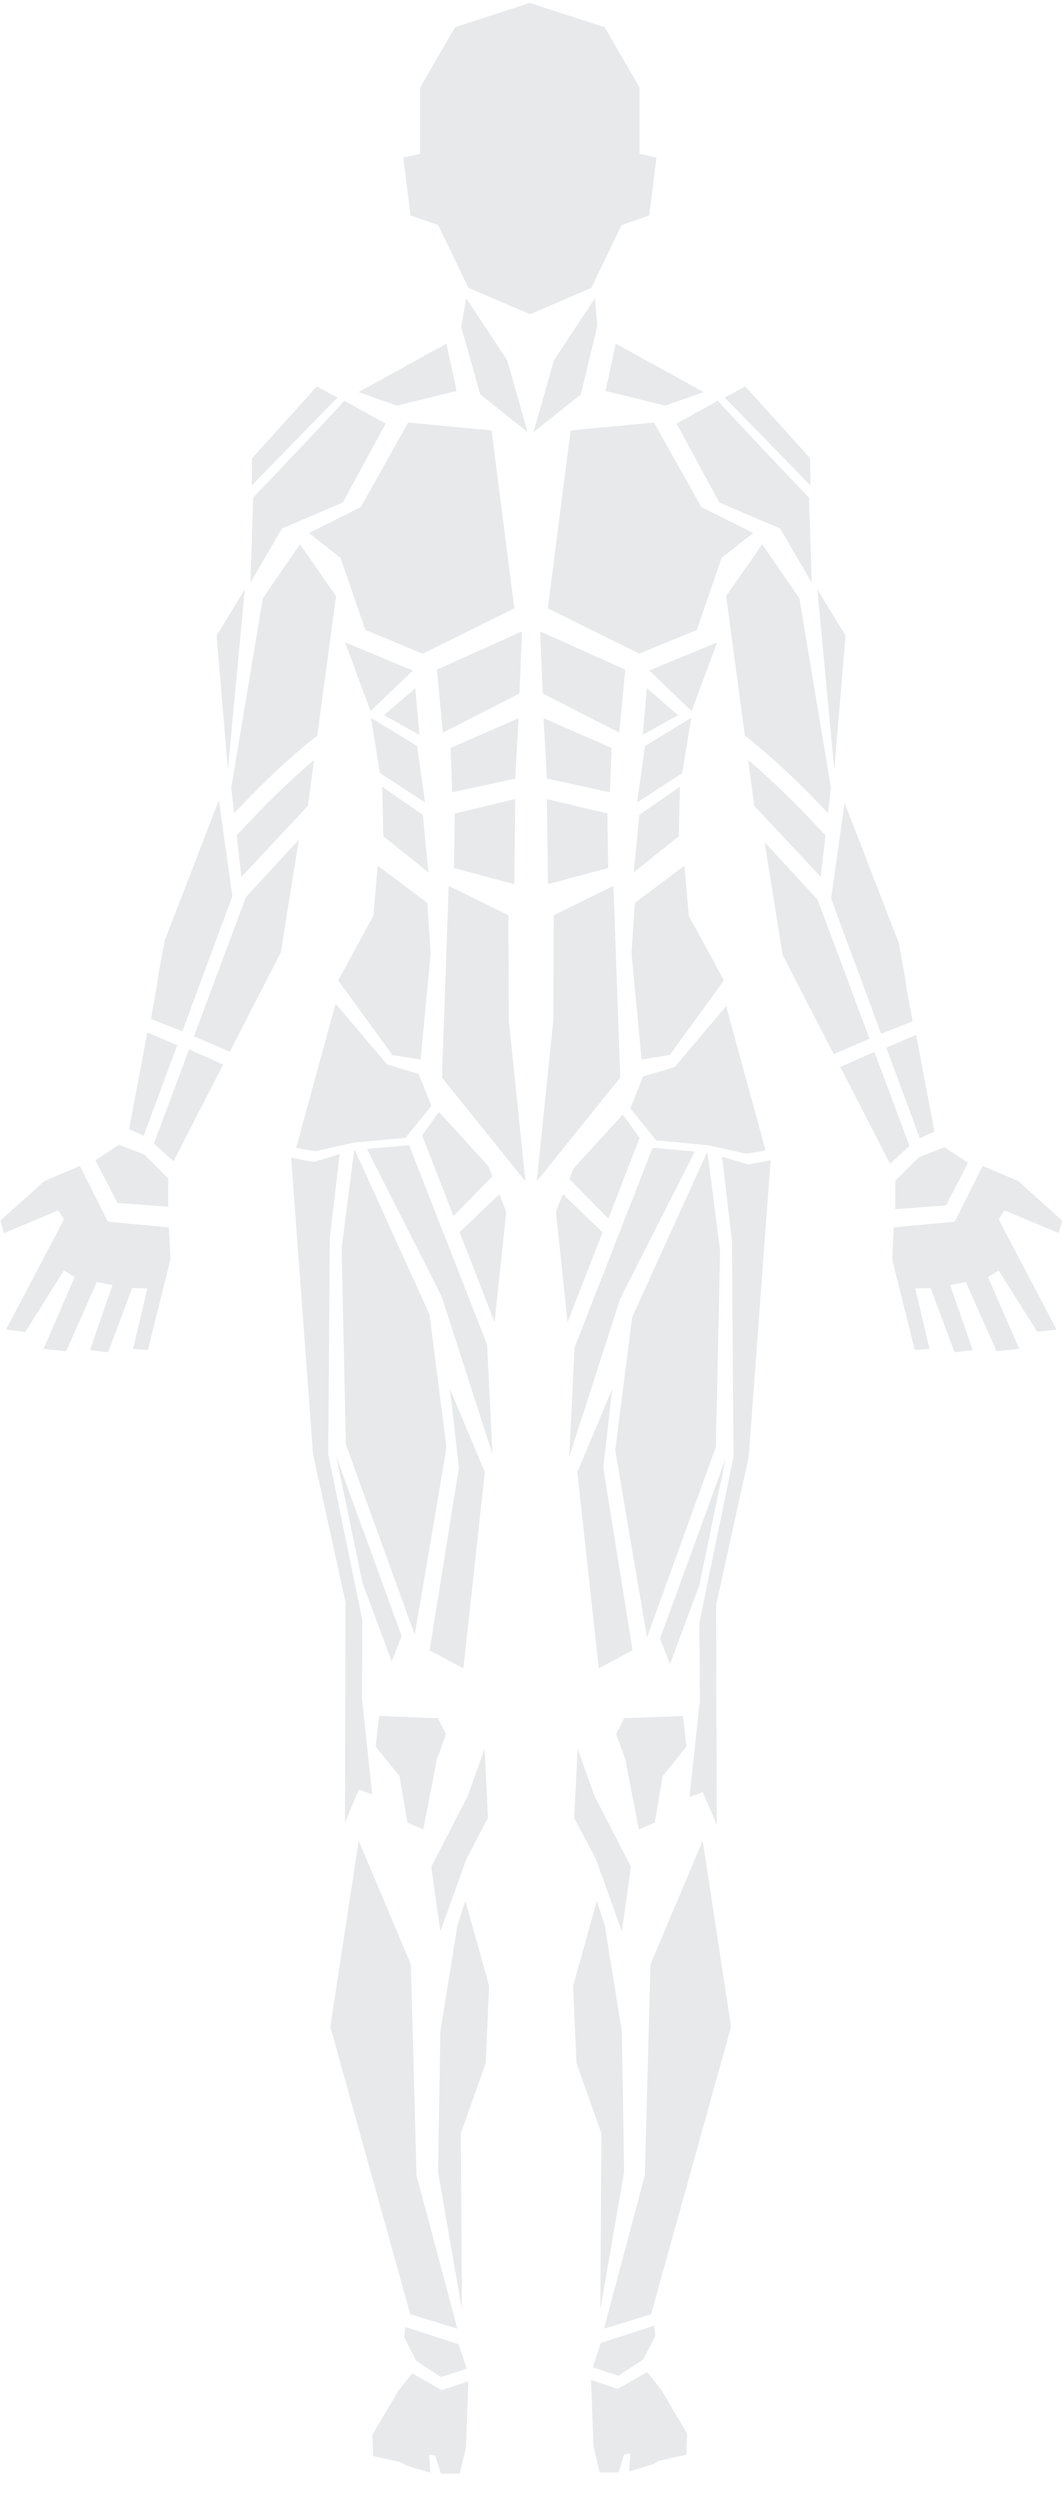 <svg id="Layer_1" data-name="Layer 1" xmlns="http://www.w3.org/2000/svg" viewBox="0 0 829 1950"><defs><style>.cls-1{fill:#e7e9ea;}</style></defs><title>Front Full</title><polygon class="cls-1" points="363.89 232.61 395.98 281.23 411.85 337.1 374.87 307.62 360.03 254.88 363.89 232.61"/><polygon class="cls-1" points="348.5 268.04 356.41 304.98 309.8 316.41 279.9 305.86 348.5 268.04"/><polygon class="cls-1" points="318.6 329.6 281.66 395.56 241.21 415.79 265.83 435.13 285.18 491.42 330.03 509.88 401.5 474.57 383.68 335.76 318.6 329.6"/><path class="cls-1" d="M246,575.06a7,7,0,0,1,1.62-1L262.31,465l-28.14-40.45-29,42.21L180.53,614.54l2.26,19.83C202.63,613.29,223.34,593.11,246,575.06Z"/><path class="cls-1" d="M186.41,649.89a6.75,6.75,0,0,1-1.7,1.32l3.73,32.8,51.89-55.4,4.8-35.74C224.27,610.5,205,629.85,186.41,649.89Z"/><path class="cls-1" d="M170.85,624.21,181.41,699,142.32,804.51c-3.79-1.75-20.76-8-24.55-9.78,9.26-49,1.53-12,10.79-61Z"/><polygon class="cls-1" points="191.96 699.84 151.43 808.33 179.37 820.37 219.22 742.93 233.29 654.99 191.96 699.84"/><polygon class="cls-1" points="100.77 880.73 112.15 885.98 138.31 815.32 115.03 805.37 100.77 880.73"/><polygon class="cls-1" points="191.08 459.76 177.89 600.47 169.09 495.81 191.08 459.76"/><polygon class="cls-1" points="499.27 120.06 499.27 68.29 471.98 21.23 413.59 2.28 355.27 21.23 327.97 68.29 327.97 120.06 314.8 122.88 320.44 168.06 342.09 175.59 365.62 224.53 413.85 245.13 461.62 224.53 485.15 175.59 506.8 168.06 512.45 122.88 499.27 120.06"/><polygon class="cls-1" points="480.63 268.04 472.72 304.98 519.33 316.41 549.23 305.86 480.63 268.04"/><polygon class="cls-1" points="510.53 329.6 547.47 395.56 587.92 415.79 563.3 435.13 543.95 491.42 499.1 509.88 427.63 474.57 445.45 335.76 510.53 329.6"/><path class="cls-1" d="M583.1,575.06a6.83,6.83,0,0,0-1.63-1L566.82,465,595,424.58l29,42.21L648.6,614.54l-2.26,19.83C626.5,613.29,605.79,593.11,583.1,575.06Z"/><path class="cls-1" d="M642.72,649.89a6.75,6.75,0,0,0,1.7,1.32L640.69,684l-51.89-55.4L584,592.87C604.86,610.5,624.14,629.85,642.72,649.89Z"/><polygon class="cls-1" points="638.05 459.76 651.24 600.47 660.03 495.81 638.05 459.76"/><path class="cls-1" d="M565.59,310.21l16.18-8.75,50.62,56,.28,21.32S566.57,310.71,565.59,310.21Z"/><path class="cls-1" d="M560.45,312.53c0,1.12,71.06,75.71,71.06,75.71l2.14,66.24L609,412.27,561.54,392l-33.42-61.56Z"/><path class="cls-1" d="M263.54,310.21l-16.18-8.75-50.62,56-.28,21.32S262.56,310.71,263.54,310.21Z"/><path class="cls-1" d="M268.68,312.53c0,1.12-71.06,75.71-71.06,75.71l-2.14,66.24,24.62-42.21L267.59,392,301,330.48Z"/><polygon class="cls-1" points="464.42 232.61 432.33 281.23 416.47 337.1 453.44 307.62 466.28 254.03 464.42 232.61"/><polygon class="cls-1" points="295.91 1338.54 293.25 1362.45 311.85 1385.47 318.05 1421.77 330.44 1427.09 341.07 1372.19 348.15 1352.71 341.95 1340.31 295.91 1338.54"/><polygon class="cls-1" points="533.22 1338.54 535.88 1362.45 517.28 1385.47 511.08 1421.77 498.69 1427.09 488.06 1372.19 480.98 1352.71 487.18 1340.31 533.22 1338.54"/><polygon class="cls-1" points="277.12 897.38 335.32 1025.52 348.55 1129.29 323.74 1275.27 269.98 1126.65 266.67 973.63 276.44 897.48 277.12 897.38"/><polygon class="cls-1" points="269.69 1171.09 262.24 1135.44 313.52 1276.15 305.78 1296.07 282.99 1234.78 269.69 1171.09"/><polygon class="cls-1" points="351.19 1083.31 352.57 1086.6 378.45 1148.38 361.74 1301.4 335.36 1287.33 358.23 1144.87 351.19 1083.31"/><polygon class="cls-1" points="477.94 1083.31 476.56 1086.6 450.68 1148.38 467.38 1301.4 493.77 1287.33 470.9 1144.87 477.94 1083.31"/><polygon class="cls-1" points="551.67 899.39 493.47 1027.53 480.24 1131.3 505.05 1277.28 558.81 1128.66 562.12 975.64 552.35 899.49 551.67 899.39"/><polygon class="cls-1" points="559.11 1173.1 566.55 1137.45 515.27 1278.16 523.01 1298.08 545.8 1236.78 559.11 1173.1"/><polygon class="cls-1" points="261.97 782.86 231.15 895.5 246.29 897.96 276.06 891.32 316.52 887.55 336.76 862.6 326.81 837.75 302.12 830.34 261.97 782.86"/><polygon class="cls-1" points="566.82 784.87 597.64 897.51 582.5 899.97 552.73 893.33 512.27 889.56 492.03 864.61 501.98 839.76 526.67 832.35 566.82 784.87"/><polygon class="cls-1" points="319.36 893.33 286.44 896.24 344.71 1011.19 384.41 1134.31 380.27 1049.01 319.36 893.33"/><polygon class="cls-1" points="383.84 918.21 384.31 917.62 381.14 909.54 342.61 867.37 329.5 885.62 353.92 948.57 383.84 918.21"/><polygon class="cls-1" points="358.81 961.18 386.06 1031.42 395.16 945.24 389.78 931.55 358.81 961.18"/><polygon class="cls-1" points="470.32 961.18 443.06 1031.42 433.97 945.24 439.35 931.55 470.32 961.18"/><polygon class="cls-1" points="509.44 895.34 542.35 898.25 484.08 1013.2 444.38 1136.32 448.52 1051.02 509.44 895.34"/><polygon class="cls-1" points="444.95 920.22 444.48 919.63 447.65 911.55 486.18 869.38 499.3 887.63 474.87 950.58 444.95 920.22"/><polygon class="cls-1" points="244.87 906.4 265.13 900.25 257.44 965.9 256.21 1134.31 282.87 1263.9 282.58 1325.33 290.55 1399.76 280.2 1395.91 269.29 1421.48 269.73 1249.72 244.34 1134.31 227.26 903.02 244.87 906.4"/><polygon class="cls-1" points="583.92 908.41 563.66 902.26 571.35 967.91 572.58 1136.32 545.92 1265.9 546.22 1327.34 538.24 1401.77 548.59 1397.92 559.5 1423.49 559.06 1251.73 584.46 1136.32 601.53 905.03 583.92 908.41"/><polygon class="cls-1" points="299.79 557.87 327.39 573.2 324.2 536.86 299.79 557.87"/><polygon class="cls-1" points="322.25 523.05 269.35 501.09 289.27 554.7 322.25 523.05"/><polygon class="cls-1" points="289.58 559.99 325.63 581.98 331.79 625.95 296.61 603.09 289.58 559.99"/><polygon class="cls-1" points="298.37 613.66 330.03 635.64 334.43 680.49 299.25 652.35 298.37 613.66"/><polygon class="cls-1" points="333.54 704.33 294.84 675.31 291.48 714.3 264.03 764.77 306.29 822.96 328.27 826.48 336.19 743.81 333.54 704.33"/><polygon class="cls-1" points="529.35 557.87 501.74 573.2 504.93 536.86 529.35 557.87"/><polygon class="cls-1" points="506.88 523.05 559.78 501.09 539.86 554.7 506.88 523.05"/><polygon class="cls-1" points="539.55 559.99 503.5 581.98 497.34 625.95 532.52 603.09 539.55 559.99"/><polygon class="cls-1" points="530.76 613.66 499.1 635.64 494.7 680.49 529.88 652.35 530.76 613.66"/><polygon class="cls-1" points="495.59 704.33 534.29 675.31 537.65 714.3 565.1 764.77 522.84 822.96 500.86 826.48 492.94 743.81 495.59 704.33"/><polygon class="cls-1" points="341.07 522.38 407.48 492.5 405.48 540.98 345.71 571.52 341.07 522.38"/><polygon class="cls-1" points="351.69 583.48 353.02 618.01 402.16 607.38 404.82 560.24 351.69 583.48"/><polygon class="cls-1" points="410.13 921.5 397.19 795.77 396.87 713.91 350.26 691.05 344.98 840.55 410.13 921.5"/><polygon class="cls-1" points="355.01 634.61 354.35 677.11 401.5 689.73 402.16 623.32 355.01 634.61"/><polygon class="cls-1" points="488.06 522.38 421.65 492.5 423.65 540.98 483.42 571.52 488.06 522.38"/><polygon class="cls-1" points="477.44 583.48 476.11 618.01 426.97 607.38 424.31 560.24 477.44 583.48"/><polygon class="cls-1" points="419 921.5 431.94 795.77 432.26 713.91 478.87 691.05 484.15 840.55 419 921.5"/><polygon class="cls-1" points="474.12 634.61 474.78 677.11 427.63 689.73 426.97 623.32 474.12 634.61"/><path class="cls-1" d="M131.78,957.42l1.33,24.84-17.7,70.84-11.52-.89,11.18-47.15-11.95-.33-18.71,50.14-14.16-1.77,17.6-50.7-12.29-2.32L51.65,1054l-17.71-1.77L58.29,996.1l-8.41-5-30.1,47.81-15.06-1.77,45.16-85.89-4.43-7.08L3,961.9.3,952.16l34.53-31,27.53-11.59L84.23,953Z"/><polygon class="cls-1" points="74.49 905.08 91.69 938.37 131.29 941.27 131.29 919.25 112.78 900.72 92.89 892.96 74.49 905.08"/><path class="cls-1" d="M697.71,957.42l-1.33,24.84,17.71,70.84,11.51-.89-11.17-47.15,12-.33,18.7,50.14,14.17-1.77-17.6-50.7,12.29-2.32,23.91,53.9,17.7-1.77L771.2,996.1l8.42-5,30.1,47.81,15-1.77-45.15-85.89,4.42-7.08,42.51,17.71,2.65-9.74-34.53-31-27.53-11.59L745.27,953Z"/><polygon class="cls-1" points="120.17 892 135.42 905.82 174.22 830.38 147.6 818.57 120.17 892"/><path class="cls-1" d="M659.3,626.14l-10.55,74.75,39.09,105.54c3.79-1.75,20.75-8,24.54-9.77-9.26-49-1.52-12-10.78-60.95Z"/><polygon class="cls-1" points="638.2 701.77 678.73 810.25 650.79 822.3 610.93 744.86 596.86 656.91 638.2 701.77"/><polygon class="cls-1" points="729.38 882.66 718.01 887.91 691.84 817.25 715.13 807.29 729.38 882.66"/><polygon class="cls-1" points="755.66 907.01 738.46 940.29 698.86 943.2 698.86 921.18 717.38 902.64 737.27 894.89 755.66 907.01"/><polygon class="cls-1" points="709.99 893.92 694.73 907.75 655.94 832.3 682.56 820.5 709.99 893.92"/><polygon class="cls-1" points="365.61 1857.58 363.74 1909.2 358.82 1929.6 344.06 1929.6 339.84 1915.53 334.91 1914.83 335.97 1928.89 317.33 1923.27 312.41 1920.45 291.32 1915.88 290.61 1899.36 311.01 1864.9 321.82 1851.39 344.77 1864.44 365.61 1857.58"/><polygon class="cls-1" points="461.39 1856.58 463.26 1908.2 468.18 1928.6 482.95 1928.6 487.17 1914.53 492.09 1913.83 491.04 1927.89 509.67 1922.27 514.59 1919.45 535.69 1914.88 536.39 1898.36 516 1863.9 505.19 1850.39 482.24 1863.44 461.39 1856.58"/><polygon class="cls-1" points="316.31 1815.12 315.51 1823.26 324.85 1841.53 344.31 1854.24 364.3 1847.68 358.01 1828.64 316.31 1815.12"/><polygon class="cls-1" points="510.7 1814.12 511.49 1822.26 502.16 1840.53 482.7 1853.24 462.71 1846.68 469 1827.64 510.7 1814.12"/><polygon class="cls-1" points="363.22 1482.74 357.02 1502.22 343.74 1584.57 341.97 1694.37 360.56 1801.51 359.68 1664.26 379.16 1609.36 381.81 1549.15 363.22 1482.74"/><polygon class="cls-1" points="465.94 1482.74 472.14 1502.22 485.42 1584.57 487.19 1694.37 468.6 1801.51 469.49 1664.26 450.01 1609.36 447.35 1549.15 465.94 1482.74"/><polygon class="cls-1" points="320.72 1532.33 325.15 1697.02 357 1816.48 320.26 1805.26 257.85 1581.03 279.99 1435.82 320.72 1532.33"/><polygon class="cls-1" points="507.78 1532.33 503.35 1697.02 471.5 1816.48 508.24 1805.26 570.65 1581.03 548.51 1435.82 507.78 1532.33"/><polygon class="cls-1" points="378.27 1364.09 364.99 1401.28 336.66 1456.18 343.74 1506.65 364.11 1449.98 380.93 1418.11 378.27 1364.09"/><polygon class="cls-1" points="450.89 1364.09 464.17 1401.28 492.51 1456.18 485.42 1506.65 465.06 1449.98 448.24 1418.11 450.89 1364.09"/></svg>